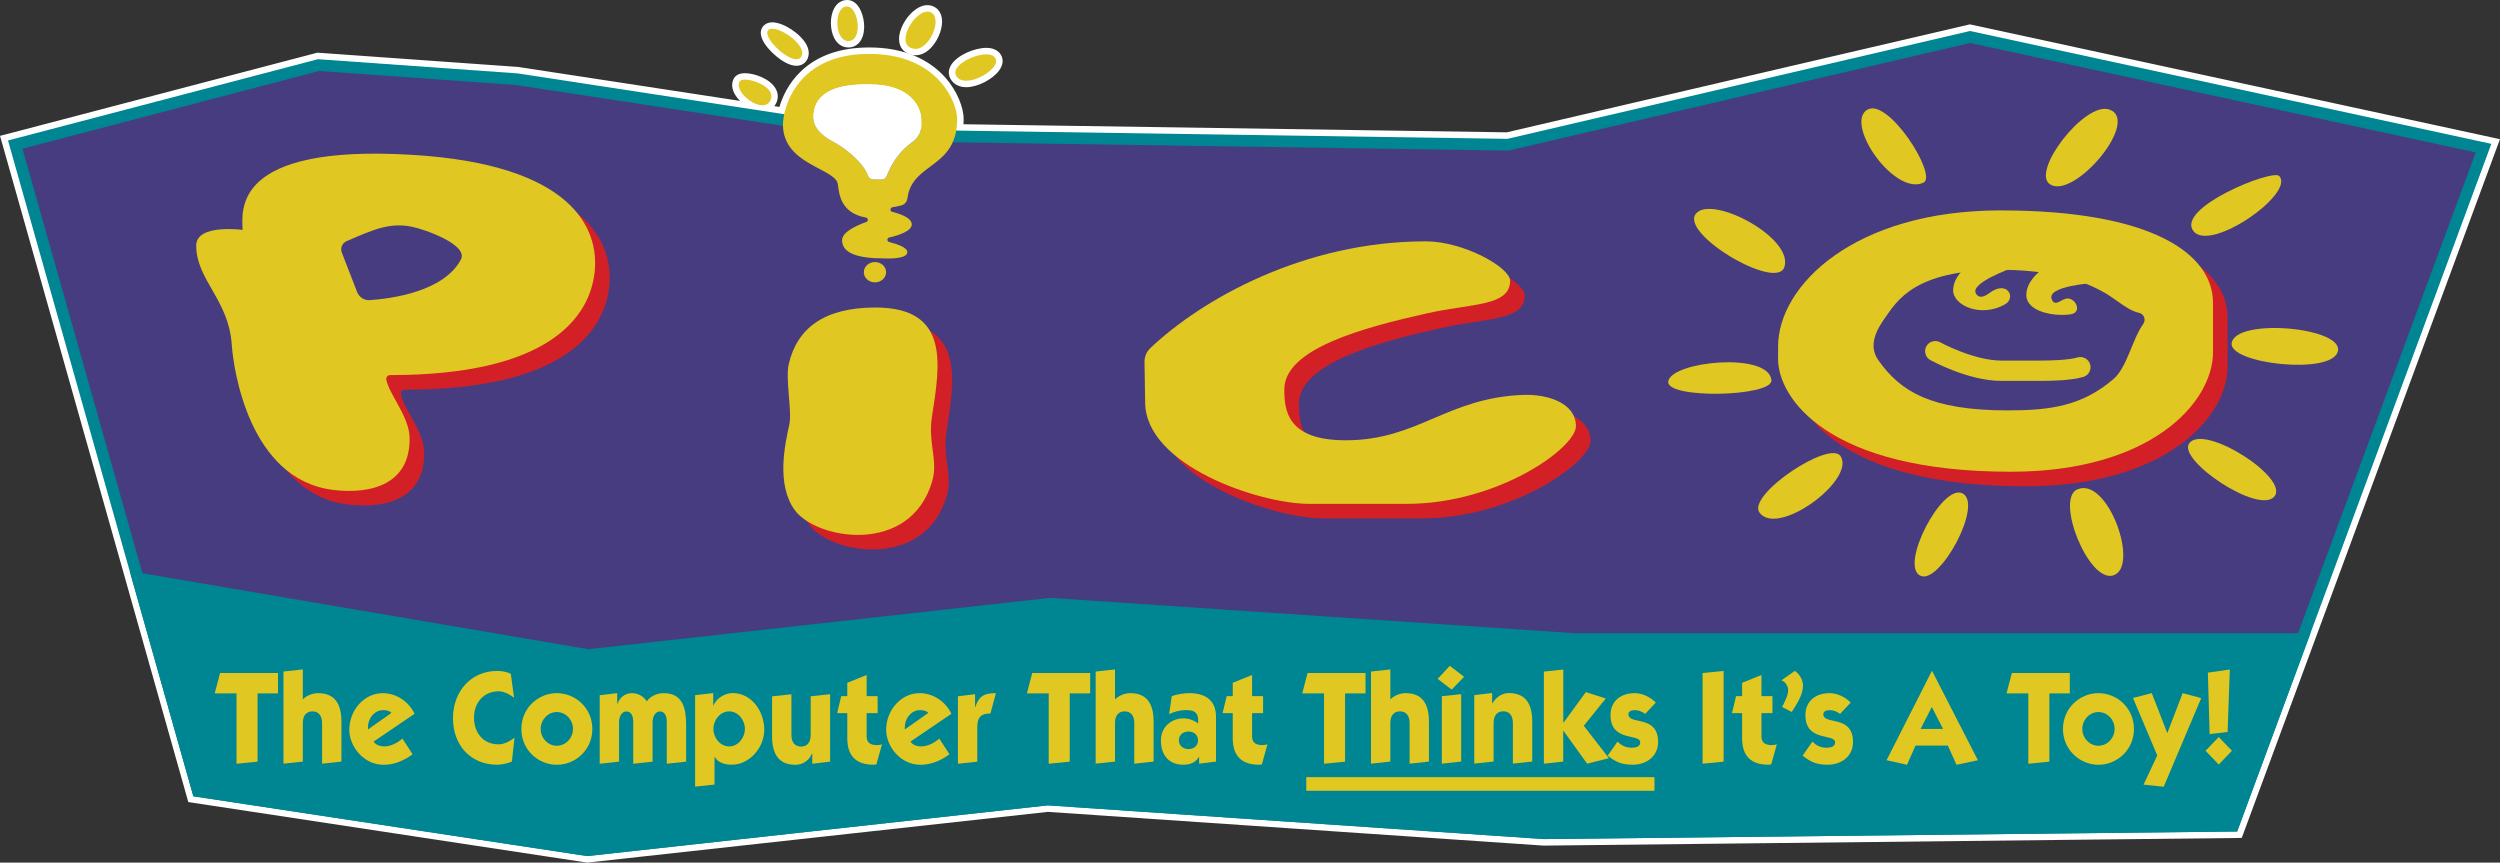 <?xml version="1.0" encoding="utf-8"?>
<!-- Generator: Adobe Illustrator 26.0.3, SVG Export Plug-In . SVG Version: 6.00 Build 0)  -->
<svg version="1.1" id="Layer_1" xmlns="http://www.w3.org/2000/svg" xmlns:xlink="http://www.w3.org/1999/xlink" x="0px" y="0px"
	 viewBox="0 0 3839 1324.6" style="enable-background:new 0 0 3839 1324.6;" xml:space="preserve">
<rect x="0" y="0" width="3839" height="1324.6" fill="#333333" stroke="none"/>
<style type="text/css">
	.st0{fill:#FFFFFF;}
	.st1{display:none;fill:#FFFFFF;}
	.st2{fill:url(#SVGID_1_);}
	.st3{fill:#0078D4;}
	.st4{fill:#0079D7;}
	.st5{fill:#FF0000;}
	.st6{fill:#184890;}
	.st7{fill:#463C7F;}
	.st8{fill:#008592;}
	.st9{fill:#E1C721;}
	.st10{fill:none;stroke:#221F1F;stroke-width:2.191;stroke-miterlimit:10;}
	.st11{fill:#D32027;}
	.st12{fill:none;stroke:#E1C721;stroke-width:31.207;stroke-linecap:round;stroke-miterlimit:10;}
	.st13{fill:none;stroke:#221F1F;stroke-width:2.218;stroke-miterlimit:10;}
	.st14{fill:none;stroke:#E1C721;stroke-width:31.59;stroke-linecap:round;stroke-miterlimit:10;}
</style>
<g>
	<g>
		<g>
			<path class="st0" d="M1405.7,80c-3.5,0-6.9-0.8-10.1-2.5c-8.6-4.3-11.9-13.7-9-25.6c4.3-18,21.7-39,37.6-39
				c3.9,0,7.4,1.2,10.6,3.6c7.5,5.7,9.1,17.6,4.3,31.9C1433.8,63.6,1421.2,80,1405.7,80C1405.7,80,1405.7,80,1405.7,80z"/>
			<path class="st0" d="M1424.1,17.9c2.7,0,5.2,0.8,7.5,2.6c14.2,10.9-4,54.6-26,54.6c-2.6,0-5.2-0.6-7.9-2
				C1377.4,62.8,1404,17.9,1424.1,17.9 M1424.1,7.9c-18.4,0-37.6,22.6-42.4,42.8c-3.4,14.2,1,25.8,11.6,31.2c4,2,8.1,3,12.4,3
				c8.6,0,17.1-4.1,24.4-12c5.8-6.2,10.6-14.4,13.6-23.1c5.5-16.3,3.3-30.3-6-37.4C1433.8,9.5,1429.1,7.9,1424.1,7.9L1424.1,7.9z"/>
		</g>
		<g>
			<path class="st0" d="M1483.8,129c-9.1,0-16-3.5-19.8-10.1c-2.8-4.9-2.6-10.6,0.5-16c8-13.8,33.4-24.4,50-24.4
				c14,0,18.3,7,19.6,11.2c1,3.3,1.2,8.8-3.9,15.7C1520.9,118,1499.3,129,1483.8,129C1483.8,129,1483.8,129,1483.8,129z"/>
			<path class="st0" d="M1514.5,83.5c7.4,0,13.1,2.3,14.8,7.8c4,12.7-25.4,32.8-45.5,32.8c-6.7,0-12.4-2.2-15.5-7.6
				C1459.8,101.7,1493.6,83.5,1514.5,83.5 M1514.5,73.5c-18.3,0-45.4,11.5-54.3,26.9c-4.1,7-4.2,14.5-0.5,20.9
				c4.7,8.1,13.2,12.6,24.1,12.6c17.1,0,40.2-11.7,50.4-25.6c6.3-8.6,6-15.7,4.6-20.1C1537.4,83.8,1532.2,73.5,1514.5,73.5
				L1514.5,73.5z"/>
		</g>
	</g>
	<g>
		<g>
			<path class="st0" d="M1302.6,67.9c-15-0.1-21.8-17.1-21.7-32.8c0-17.7,8.2-30.1,19.8-30.1c0.3,0,0.7,0,1,0
				c14.1,0.8,21,22.3,20.5,37.5C1321.7,58.2,1314.3,67.9,1302.6,67.9C1302.7,67.9,1302.6,67.9,1302.6,67.9z"/>
			<path class="st0" d="M1300.7,9.9c0.2,0,0.5,0,0.7,0c17,1,24.4,53,1.3,53c0,0,0,0-0.1,0C1280.9,62.9,1280.3,9.9,1300.7,9.9
				 M1300.7,0c-8.3,0-15.5,4.8-19.9,13.1c-3.1,5.9-4.9,13.7-4.9,22c0,8.8,1.9,17.2,5.3,23.7c4.8,9,12.4,14,21.3,14.1h0.1
				c14.3,0,23.9-11.9,24.4-30.3c0.3-8.8-1.6-18.2-5-25.8C1317.5,6.5,1310.3,0.5,1302,0C1301.5,0,1301.1,0,1300.7,0L1300.7,0z"/>
		</g>
		<g>
			<path class="st0" d="M1222.9,96c-15.5,0-40.9-21.9-47.8-37.6c-3.5-8-1.5-12.7,0.9-15.3c1.6-1.8,4.7-3.9,10-3.9
				c15,0,39.7,16.2,47.9,31.5c4.9,9.2,3,15.7,0.4,19.5C1231.8,94,1227.8,96,1222.9,96C1222.9,96,1222.9,96,1222.9,96z"/>
			<path class="st0" d="M1186,44.2c17.1,0,54.5,27.6,44.2,43.2c-1.7,2.5-4.2,3.6-7.2,3.6c-17.4,0-52.2-34.9-43.3-44.6
				C1181,44.9,1183.2,44.2,1186,44.2 M1186,34.3c-7.2,0-11.4,3-13.7,5.5c-2.7,3-6.6,9.6-1.7,20.6c3.6,8.2,11.7,18,21.7,26.2
				c6.5,5.4,19.1,14.4,30.7,14.4c6.6,0,12.1-2.9,15.5-8c2.7-4.1,6.2-12.7-0.2-24.6C1229.1,51.5,1202.8,34.3,1186,34.3L1186,34.3z"/>
		</g>
		<g>
			<path class="st0" d="M1170.6,166.7c-14.4,0-30.7-12.4-37.4-23.8c-4.3-7.3-5-14.4-1.9-20c2-3.6,6.3-5.5,12.7-5.5
				c12.4,0,34.8,7.4,42.7,20.9c3.6,6.2,3.7,12.8,0.2,19.1C1183.7,163.4,1177.9,166.7,1170.6,166.7
				C1170.6,166.7,1170.6,166.7,1170.6,166.7z"/>
			<path class="st0" d="M1144,122.3c16.3,0,48.7,14.3,38.6,32.6c-2.6,4.8-7,6.8-12,6.8c-17.2,0-42.3-23.1-35-36.5
				C1136.8,123.2,1139.9,122.3,1144,122.3 M1144,112.4c-10.4,0-15,4.4-17.1,8.1c-4,7.2-3.3,16.1,1.9,24.9
				c7.5,12.6,25.5,26.3,41.7,26.3c9.1,0,16.5-4.2,20.7-11.9c4.3-7.8,4.2-16.4-0.3-24C1182,120.5,1158,112.4,1144,112.4L1144,112.4z"
				/>
		</g>
		<g>
			<path class="st0" d="M293,1227.2L6.2,212.2L487.8,85.9l307.5,21.9l405.1,62c6.8-26.6,33.9-91.9,133.9-91.9c2.6,0,5.3,0,7.9,0.1
				c55.7,1.9,87.7,24.7,104.8,43.6c19.2,21.1,27.7,46,27.7,61.3c0,4.4-0.2,8.8-0.7,12.9l840.2,12.5L3025,42.5l807.3,174.8
				l-393.5,1064.5l-1068.2,11.7l-761.7-51.8l-707.4,77.9L293,1227.2z"/>
			<path class="st0" d="M3025.1,47.6l800.7,173.3L3548,972.3l-11.5,31.1l-101.1,273.5l-708.8,7.8l-355.7,3.9l-761.9-51.8
				l-707.2,77.9l-604.8-91.8L199.2,877L12.3,215.7L488.2,90.9l306.5,21.8l409.5,62.7c7-33.4,36.3-92.6,130.1-92.6
				c2.5,0,5.1,0,7.8,0.1c99.8,3.4,127.8,75.2,127.8,99.9c0,6.5-0.5,12.4-1.4,17.8l846.5,12.6L3025.1,47.6 M3025,37.4l-2.2,0.5
				l-709,165.3l-834.3-12.4c0.2-2.6,0.3-5.3,0.3-8c0-16.2-9-42.5-29-64.6c-17.7-19.6-50.9-43.3-108.3-45.2c-2.7-0.1-5.4-0.1-8.1-0.1
				c-43.8,0-79,12.3-104.4,36.5c-19.4,18.5-28.7,39.9-33.1,54.8l-400.5-61.3l-0.4-0.1l-0.4,0L489,81l-1.6-0.1l-1.6,0.4L9.8,206.1
				L0,208.6l2.8,9.7l186.9,661.3l97.7,345.8l1.7,6.2l6.3,1l604.8,91.8l1.3,0.2l1.3-0.1l706.4-77.8l761.1,51.8l0.4,0l0.4,0l355.7-3.9
				l708.8-7.8l6.8-0.1l2.4-6.4l101.1-273.5l11.5-31.1L3835,224.4l4-10.7l-11.2-2.4L3027.2,37.9L3025,37.4L3025,37.4z"/>
		</g>
	</g>
	<g>
		<g>
			<polygon class="st7" points="303.9,1214.8 23.4,222 489.1,100 793.7,121.7 1357.3,207.9 2315.8,222.2 3025.1,56.8 3813.7,227.5 
				3429.2,1268 2371.1,1279.6 1608.7,1227.7 901.9,1305.5 			"/>
			<path class="st8" d="M3025.2,66l776.5,168.1l-378.8,1025l-1051.5,11.5l-761.2-51.8l-1.6-0.1l-1.6,0.2l-704.9,77.6L311,1206.8
				L34.5,228.4L489.9,109l302.8,21.6l562.6,86.1l1.2,0.2l1.2,0l956.8,14.3l2.2,0l2.1-0.5L3025.2,66 M3025.1,47.6l-710.2,165.6
				L1358,198.9l-563.3-86.2L488.2,90.9L12.3,215.7l284.6,1007.1l604.8,91.8l707.2-77.9l761.9,51.8l1064.6-11.7l390.3-1055.9
				L3025.1,47.6L3025.1,47.6z"/>
		</g>
		<ellipse class="st9" cx="1343.6" cy="418" rx="17.1" ry="15.6"/>
		<path class="st9" d="M1342.1,82.9c-118.7-4-139.8,83.7-139.8,108.3c0,62.3,80.9,66.9,84.3,91.8c1.9,13.7,3.5,44,43.1,51.1
			c3.6,0.6,4,5.6,0.6,6.8c-16,5.7-37.2,15.5-37.2,28c0,20.1,24.6,27.9,64.2,27.9c0,0,36,2.3,36-9.7c0-6.9-15.1-12.2-27.9-15.5
			c-3.7-0.9-3.6-6.1,0.1-6.9c15.2-3.5,34.6-10,34.6-20.1c0-9.7-16.4-15.9-30-19.3c-3.7-0.9-3.5-6.2,0.2-7l12.8-2.6
			c5.6-1.1,9.7-5.8,10.4-11.5c7.1-55.3,76.3-44.9,76.3-121.5C1469.8,158.2,1441.9,86.3,1342.1,82.9z M1400.6,218.4
			c-14.6,10.9-28.5,25.6-39.1,52.2c-1.1,2.7-3.6,4.6-6.5,4.8c-5,0.4-11.4-0.1-15.7-0.5c-2.8-0.3-5.2-2-6.1-4.7
			c-7-20.2-34.1-42.3-53.3-52.4c-26.3-13.8-30.7-28.3-30.7-36.1c0-14.5,1.4-53.6,85.2-52.1c2,0,4.1,0,6.2,0.1
			c68.7,2.3,74,46.1,74,52.2C1414.5,191.7,1417.9,205.5,1400.6,218.4z"/>
		<path class="st9" d="M1302.6,63c23.1,0.1,15.8-52-1.3-53C1280.3,8.7,1280.6,62.9,1302.6,63z"/>
		<path class="st9" d="M1179.6,46.4c-10.5,11.4,39.5,57.7,50.5,41C1242.1,69.3,1190,35.1,1179.6,46.4z"/>
		<path class="st9" d="M1135.7,125.2c-9.5,17.3,35.3,50.8,47,29.7C1195.4,131.9,1141.2,115.3,1135.7,125.2z"/>
		<path class="st9" d="M1431.7,20.4c-19.7-15.1-57,41-33.9,52.7C1422.9,85.8,1447.6,32.6,1431.7,20.4z"/>
		<path class="st9" d="M1529.3,91.2c-6.6-21-72.5,5.3-61,25.2C1480.8,138.1,1534.6,108.2,1529.3,91.2z"/>
		<polygon class="st8" points="2417,972.3 1612.2,918.1 903.1,996.9 199.2,877 296.9,1222.8 901.7,1314.6 1608.9,1236.7 
			2370.9,1288.5 3435.4,1276.9 3548,972.3 		"/>
		<g>
			<path class="st9" d="M329.7,1064.8l8.2-31.3h89v31.3h-31.4v104.8l-32.3,3.2v-108H329.7z"/>
			<path class="st9" d="M464.9,1074.2c5.7-6.2,15.4-9.8,23.6-9.8c26.8,0,35.8,18.1,35.8,43.7v61.4l-29.7,3.2v-62.4
				c0-12-5.9-17.9-14.8-17.9c-8.9,0-14.8,5.8-14.8,17.9v59.2l-29.7,3.2v-141.5l29.7-3.2V1074.2z"/>
			<path class="st9" d="M573.7,1138.8c3.4,5.2,10.3,7.4,16,7.4c10.5,0,20.3-5.2,28.3-12l15.6,24.1c-12.9,9.4-27.6,16.1-44.5,16.1
				c-31.2,0-52.7-28.7-52.7-53.6c0-30.7,23.2-56.4,51.3-56.4c20.5,0,39.7,12.4,48.9,31.7L573.7,1138.8z M601.1,1094.7
				c-3-3.4-8-4.2-13.1-4.2c-12.9,0-23,12.8-23,26.1v3.6L601.1,1094.7z"/>
			<path class="st9" d="M789.4,1071.4c-7-5.2-15-9.8-23.8-9.8c-22.1,0-37.7,16.7-37.7,40.3c0,23.9,14.6,41.1,37.7,41.1
				c8.7,0,17.7-5,24.5-10.2l-4,36.5c-5.3,3-16.9,5-22.8,5c-39.7,0-67.7-28.9-67.7-71.6c0-41.1,28-72.4,67.5-72.4
				c7.2,0,14.8,1.2,21.3,4.4L789.4,1071.4z"/>
			<path class="st9" d="M800.6,1119.4c0-31.9,25.7-55,54.4-55c28.9,0,54.6,23.1,54.6,55c0,31.9-25.7,55-54.6,55
				C826.2,1174.3,800.6,1151.3,800.6,1119.4z M855,1145.2c13.3,0,24.9-11.4,24.9-25.9c0-14.4-11.6-25.9-24.9-25.9
				c-13.1,0-24.7,11.4-24.7,25.9C830.2,1133.8,841.8,1145.2,855,1145.2z"/>
			<path class="st9" d="M920.8,1067.6l27-3.2v16.5h0.4c3.2-9.8,11.6-16.5,22.3-16.5c9.1,0,17.5,4.6,22.6,12.4
				c6.3-8.2,16.2-12.4,26.1-12.4c29.7,0,34.4,23.9,34.4,48.8v56.4l-29.7,3.2v-63.8c0-11.6-4.2-16.5-10.8-16.5c-5.7,0-11,6.4-11,16.5
				v60.6l-29.7,3.2v-63.8c0-10-3.2-16.5-10.8-16.5c-5.7,0-11,6.4-11,16.5v60.6l-29.7,3.2V1067.6z"/>
			<path class="st9" d="M1097.1,1204.8l-29.7,3.2v-140.5l27.8-3.2v18.9h0.4c5.3-11.6,17.5-18.9,29.7-18.9
				c28.5,0,48.3,27.7,48.3,56.2c0,28.1-23.2,53.8-49.8,53.8c-9.7,0-20.9-2.6-26.2-11.8h-0.4V1204.8z M1119.7,1146.2
				c13.9,0,24.2-13.4,24.2-26.9c0-13.4-10.3-26.9-24.2-26.9c-13.9,0-24.2,13.4-24.2,26.9C1095.5,1132.8,1105.8,1146.2,1119.7,1146.2
				z"/>
			<path class="st9" d="M1245,1069.2l29.7-3.2v103.6l-27.4,3.2v-15.7h-0.4c-5.7,13.6-17.3,17.3-25.5,17.3
				c-26.8,0-35.8-18.1-35.8-43.7v-61.4l29.7-3.2v62.4c0,12,5.9,17.9,14.8,17.9c8.9,0,14.8-5.8,14.8-17.9V1069.2z"/>
			<path class="st9" d="M1285.5,1095.1l6.3-26.1h9.3v-20.5l29.7-12v32.5h16.9v26.1h-16.9v36.1c0,10.2,7.4,13,15.8,13
				c2.7,0,6.5-0.6,7.8-1.2l-8.6,30.9c-1.3,0.2-3,0.4-4.6,0.4c-26.2,0-40.1-13.2-40.1-40.7v-38.5H1285.5z"/>
			<path class="st9" d="M1398.1,1138.8c3.4,5.2,10.3,7.4,16,7.4c10.5,0,20.3-5.2,28.3-12l15.6,24.1c-12.9,9.4-27.6,16.1-44.5,16.1
				c-31.2,0-52.7-28.7-52.7-53.6c0-30.7,23.2-56.4,51.3-56.4c20.5,0,39.7,12.4,48.9,31.7L1398.1,1138.8z M1425.5,1094.7
				c-3-3.4-8-4.2-13.1-4.2c-12.9,0-23,12.8-23,26.1v3.6L1425.5,1094.7z"/>
			<path class="st9" d="M1471.1,1069.2l26.2-3.2v19.7h0.4c5.7-18.1,15.4-21.3,31.6-21.3l-8.4,31.3c-14.8-0.2-20.2,6-20.2,21.5v52.4
				l-29.7,3.2V1069.2z"/>
			<path class="st9" d="M1576.9,1064.8l8.2-31.3h89v31.3h-31.4v104.8l-32.3,3.2v-108H1576.9z"/>
			<path class="st9" d="M1712.1,1074.2c5.7-6.2,15.4-9.8,23.6-9.8c26.8,0,35.8,18.1,35.8,43.7v61.4l-29.7,3.2v-62.4
				c0-12-5.9-17.9-14.8-17.9c-8.9,0-14.8,5.8-14.8,17.9v59.2l-29.7,3.2v-141.5l29.7-3.2V1074.2z"/>
			<path class="st9" d="M1799.4,1069c7.6-2.8,18.6-4.6,26.8-4.6c24.3,0,41.1,10.6,41.1,36.1v69l-25.9,3.2v-10.2h-0.4
				c-5.7,9.2-14.3,11.8-24.3,11.8c-22.1,0-34-15.3-34-37.3c0-20.9,16.2-33.9,35-33.9c7.4,0,15.8,3,22.1,7.8c0.2-1,0.2-2,0.2-3.2
				c0-14.2-6.3-17.3-19-17.3c-8.7,0-17.7,2.4-25.7,6.2L1799.4,1069z M1825.1,1150.3c8,0,14.6-5,14.6-13.6c0-8.4-6.7-13.4-14.6-13.4
				c-8.2,0-14.8,5-14.8,13.4C1810.2,1145.2,1816.9,1150.3,1825.1,1150.3z"/>
			<path class="st9" d="M1877.4,1095.1l6.3-26.1h9.3v-20.5l29.7-12v32.5h16.9v26.1h-16.9v36.1c0,10.2,7.4,13,15.8,13
				c2.7,0,6.5-0.6,7.8-1.2l-8.6,30.9c-1.3,0.2-3,0.4-4.6,0.4c-26.2,0-40.1-13.2-40.1-40.7v-38.5H1877.4z"/>
			<path class="st9" d="M1999.7,1064.8l8.2-31.3h89v31.3h-31.4v104.8l-32.3,3.2v-108H1999.7z"/>
			<path class="st9" d="M2134.9,1074.2c5.7-6.2,15.4-9.8,23.6-9.8c26.8,0,35.8,18.1,35.8,43.7v61.4l-29.7,3.2v-62.4
				c0-12-5.9-17.9-14.8-17.9s-14.8,5.8-14.8,17.9v59.2l-29.7,3.2v-141.5l29.7-3.2V1074.2z"/>
			<path class="st9" d="M2248.2,1039.3l-19,19.7l-21.5-16.5l18.6-20.1L2248.2,1039.3z M2243.8,1169.5l-29.7,3.2v-103.6l29.7-3.2
				V1169.5z"/>
			<path class="st9" d="M2291.2,1080h0.4c7.6-12,17.3-15.7,25.5-15.7c26.8,0,35.8,18.1,35.8,43.7v61.4l-29.7,3.2v-62.4
				c0-12-5.9-17.9-14.8-17.9c-8.9,0-14.8,5.8-14.8,17.9v59.2l-29.7,3.2v-105.2l27.4-3.2V1080z"/>
			<path class="st9" d="M2370.9,1031.3l29.7-3.2v81.5h0.4l34.2-46.8l30.6,9.8l-33.7,41.9l38.6,49.8l-33.5,8.4l-36.3-50.4h-0.4v47.2
				l-29.7,3.2V1031.3z"/>
			<path class="st9" d="M2483.9,1138.8c5.9,6.2,13.1,9.4,21.5,9.4c4.9,0,13.3-0.8,13.3-8.2c0-14.2-45.6,0-45.6-41.9
				c0-23.1,17.7-33.7,37.1-33.7c11.8,0,24,6,32.5,14.4l-16.4,17.5c-4.2-3.4-10.1-5.8-15.6-5.8c-3.6,0-10.1,0.8-10.1,6.2
				c0,17.3,45.6,0,45.6,42.9c0,22.7-19.2,34.7-38.4,34.7c-16.5,0-25.9-3.4-39-14L2483.9,1138.8z"/>
			<path class="st9" d="M2646.8,1030.3v139.3l-32.3,3.2v-139.3L2646.8,1030.3z"/>
			<path class="st9" d="M2659.6,1095.1l6.3-26.1h9.3v-20.5l29.7-12v32.5h16.9v26.1h-16.9v36.1c0,10.2,7.4,13,15.8,13
				c2.7,0,6.5-0.6,7.8-1.2l-8.6,30.9c-1.3,0.2-3,0.4-4.6,0.4c-26.2,0-40.1-13.2-40.1-40.7v-38.5H2659.6z"/>
			<path class="st9" d="M2756,1030.3c7,3.8,12.7,14,12.7,22.3c0,14.6-9.9,29.1-17.3,40.7l-14.8-7.6c3.4-7,9.3-17.7,9.3-25.5
				c0-6.8-4.2-13.4-10.3-15.5L2756,1030.3z"/>
			<path class="st9" d="M2783.2,1138.8c5.9,6.2,13.1,9.4,21.5,9.4c4.9,0,13.3-0.8,13.3-8.2c0-14.2-45.6,0-45.6-41.9
				c0-23.1,17.7-33.7,37.1-33.7c11.8,0,24,6,32.5,14.4l-16.4,17.5c-4.2-3.4-10.1-5.8-15.6-5.8c-3.6,0-10.1,0.8-10.1,6.2
				c0,17.3,45.6,0,45.6,42.9c0,22.7-19.2,34.7-38.4,34.7c-16.5,0-25.9-3.4-39-14L2783.2,1138.8z"/>
			<path class="st9" d="M2966.9,1030.3l70.4,137.1l-32.9,7l-13.3-29.5h-49.6l-13.1,29.5l-31.4-7l69.6-137.1H2966.9z M2949.2,1119.4
				h34.6l-17.3-33.7L2949.2,1119.4z"/>
			<path class="st9" d="M3081.2,1064.8l8.2-31.3h89v31.3H3147v104.8l-32.3,3.2v-108H3081.2z"/>
			<path class="st9" d="M3167.9,1119.4c0-31.9,25.7-55,54.4-55c28.9,0,54.6,23.1,54.6,55c0,31.9-25.7,55-54.6,55
				C3193.6,1174.3,3167.9,1151.3,3167.9,1119.4z M3222.3,1145.2c13.3,0,24.9-11.4,24.9-25.9c0-14.4-11.6-25.9-24.9-25.9
				c-13.1,0-24.7,11.4-24.7,25.9C3197.6,1133.8,3209.2,1145.2,3222.3,1145.2z"/>
			<path class="st9" d="M3328.1,1125.8l23.6-61.4l28.5,7.6l-57.6,136.1l-31-3.2l21.1-44.8l-37.3-88.3l28.9-7.4L3328.1,1125.8z"/>
			<path class="st9" d="M3386.8,1152.9l20.3-21.1l20.3,21.1l-20.3,21.1L3386.8,1152.9z M3393.1,1127.2l-2.7-94.3l33.7-4.8l-3.4,95.9
				L3393.1,1127.2z"/>
		</g>
		<rect x="2005.9" y="1193.4" class="st9" width="534.7" height="20.9"/>
		<path class="st0" d="M1400.6,218.4c17.2-12.8,13.9-26.7,13.9-36.4c0-6.1-5.3-49.9-74-52.2c-2.1-0.1-4.2-0.1-6.2-0.1
			c-83.7-1.5-85.2,37.6-85.2,52.1c0,7.8,4.4,22.3,30.7,36.1c19.2,10.1,46.3,32.2,53.3,52.4c0.9,2.6,3.4,4.4,6.1,4.7
			c4.4,0.5,10.7,1,15.7,0.5c2.9-0.3,5.4-2.1,6.5-4.8C1372.1,244,1386,229.2,1400.6,218.4z"/>
		<path class="st11" d="M3094.3,345.5c-224.4,0-341.5,115.4-341.5,209.1v19.1c0,58.4,73.8,173.1,357.5,173.1
			c214.7,0,310.4-106,310.4-183.8v-75.2C3420.8,411.9,3326.8,345.5,3094.3,345.5z M3351,550.1c0,64.6-52.4,117-117,117h-281.6
			c-64.6,0-117-52.4-117-117v-52.4c0-64.6,52.4-117,117-117H3234c64.6,0,117,52.4,117,117V550.1z"/>
		<g>
			<path class="st9" d="M2866.4,169.1c-33,23,43,132.1,87.3,111.4C2976.2,269.9,2898.3,146.9,2866.4,169.1z"/>
			<path class="st9" d="M3238.8,168.1c-37.6-12.5-121,95.9-90.6,115.1C3185.4,306.6,3288.1,184.5,3238.8,168.1z"/>
			<path class="st9" d="M3500,270.3c-10.3-11.2-160.3,49.3-131.4,84.9C3395,387.7,3524.6,297,3500,270.3z"/>
			<path class="st9" d="M3589.9,540.1c11.1-37.4-155.8-52.6-162.9-13.6C3421.3,558.4,3579.2,576.4,3589.9,540.1z"/>
			<path class="st9" d="M3492.2,762.8c25.1-28.2-108.3-113.3-130.5-81.9C3343.6,706.6,3467.8,790.1,3492.2,762.8z"/>
			<path class="st9" d="M2604.6,327.7c25-28.6,150.7,37.7,135.4,82.7C2727.4,447,2577.8,358.2,2604.6,327.7z"/>
			<path class="st9" d="M2826.6,700.8c22.4,36.8-96.8,124.4-124.7,86.4C2682,760.2,2810.5,674.4,2826.6,700.8z"/>
			<path class="st9" d="M3013.3,757.5c33.2,15.7-34.5,141-64.4,126.6C2916.4,868.5,2982,742.6,3013.3,757.5z"/>
			<path class="st9" d="M3190.1,751.4c47.1-19.8,96.4,120.1,54.7,132.3C3207,894.7,3155.5,765.9,3190.1,751.4z"/>
			<path class="st9" d="M2561.8,585.5c5.4-30.9,154.1-45.5,158.4-1.8C2722.8,609.4,2557,613.2,2561.8,585.5z"/>
			<path class="st9" d="M3088.5,411.7c-0.6,0.9-63.6,22.9-54.3,38.9c5.4,9.3,14.3,4.1,21.4-1.1c27-19.7,40.8,7.7,23.5,17.7
				c-36.7,21.2-80.4,2.2-79.9-22c0.5-24.4,29.2-42.8,29.2-42.8"/>
			<path class="st9" d="M3219.6,433.7c-0.6,0.9-80,4.6-68.5,27c4.9,9.6,12.3,0.5,20.8-1.9c14.3-4.1,27.4,20.9,7.6,23.9
				c-23.3,3.5-67.9-2.9-67.9-30c0-24.4,29.2-42.8,29.2-42.8"/>
			<path class="st12" d="M2971.8,539.3c0,0,54.6,30,101.3,30c46.7,0,60.5,0,60.5,0c14.9,0,44.8-0.6,61-5.4"/>
			<path class="st9" d="M3291.1,497.6c-17,23.6-24.7,66.5-45.6,84.4c-48.2,41.3-96.4,48.2-162.3,48.2c-118.4,0-165-29.1-198.9-77.2
				c-15.9-22.6-2.5-46.9,10.2-64.7c18.2-25.6,44.6-74,177.5-74c108.7,0,157.7,32.6,176.3,46c16.4,11.7,25.6,17.7,36.1,20
				C3292.4,481.9,3295.8,491,3291.1,497.6z M3071.9,323.1c-224.4,0-341.5,115.4-341.5,209.1v19.1c0,58.4,73.8,173.1,357.5,173.1
				c214.7,0,310.4-106,310.4-183.8v-75.2C3398.4,389.5,3304.4,323.1,3071.9,323.1z"/>
		</g>
		<path class="st11" d="M655.9,260.2c-277.9-16.9-261.7,86-261,115.2c0,0-71.2-9.7-71.2,24.1c0,52.7,50,83,54.6,152.2
			c2.4,36.5,26.3,207.2,155.6,223c60.2,7.4,119.4-9.9,117.4-81c-0.9-32.2-31.8-66.5-35.7-88.4c-0.7-3.6,2.2-6.9,5.8-6.9
			c245.4,0.1,306.6-89.9,314.1-158C942.9,372.8,900.8,275.1,655.9,260.2z M733.7,502H507.5V315.1h226.2V502z"/>
		<path class="st11" d="M1453.5,662.3c12-78.3,29-167.7-86.7-167.7c-78.3,0-120.3,31.4-133.2,86.9c-5.4,23.3,5.3,72.2,0.9,92.7
			c-6.5,29.8-20.6,91.6,8.3,131.5c33.1,45.6,177.2,70,210.9-43.7C1463.4,728.9,1447.1,703.8,1453.5,662.3z"/>
		<path class="st11" d="M1779.9,578.3c-0.1-8.1,3.1-15.8,9-21.4c80.1-75.8,236.8-163.9,422.9-163.9c58.4,0,129.5,40.3,129.5,60.4
			c0,39.5-58.3,34.7-126.5,49.9c-99.3,22.2-220.2,54.5-220.2,117.1c0,32.2,4.2,78.1,94.4,78.1c110.9,0,155.1-65.5,273-69.7
			c36.6-1.3,80.4,12.3,80.4,48c0,33.4-119.6,119.3-259.7,119.3l-150.5,0c-74.6,0-251.3-58.3-251.3-156.2L1779.9,578.3z"/>
		<path class="st9" d="M633.5,237.8c-277.9-16.9-261.7,86-261,115.2c0,0-71.2-9.7-71.2,24.1c0,52.7,50,83,54.6,152.2
			c2.4,36.5,26.3,207.2,155.6,223c60.2,7.4,119.4-9.9,117.4-81c-0.9-32.2-31.8-66.5-35.7-88.4c-0.7-3.6,2.2-6.9,5.8-6.9
			c245.4,0.1,306.6-89.9,314.1-158C920.5,350.4,878.4,252.7,633.5,237.8z M707.7,398.7c-26.5,49.4-106.8,59.9-139.8,62.2
			c-8.5,0.6-16.4-4.5-19.5-12.5l-23.5-60.5c-2.7-6.9,0.6-14.7,7.4-17.6c40-17.2,65.6-29.3,100.7-22
			C652.1,352.2,719.9,375.9,707.7,398.7z"/>
		<path class="st9" d="M1431.1,639.9c12-78.3,29-167.7-86.7-167.7c-78.3,0-120.3,31.4-133.2,86.9c-5.4,23.3,5.3,72.2,0.9,92.7
			c-6.5,29.8-20.6,91.6,8.3,131.5c33.1,45.6,177.2,70,210.9-43.7C1441.1,706.5,1424.7,681.4,1431.1,639.9z"/>
		<path class="st9" d="M1757.5,555.9c-0.1-8.1,3.1-15.8,9-21.4c80.1-75.8,236.8-163.9,422.9-163.9c58.4,0,129.5,40.3,129.5,60.4
			c0,39.5-58.3,34.7-126.5,49.9c-99.3,22.2-220.2,54.5-220.2,117.1c0,32.2,4.2,78.1,94.4,78.1c110.9,0,155.1-65.5,273-69.7
			c36.6-1.3,80.4,12.3,80.4,48c0,33.4-119.6,119.3-259.7,119.3l-150.5,0c-74.6,0-251.3-58.3-251.3-156.2L1757.5,555.9z"/>
	</g>
</g>
</svg>
